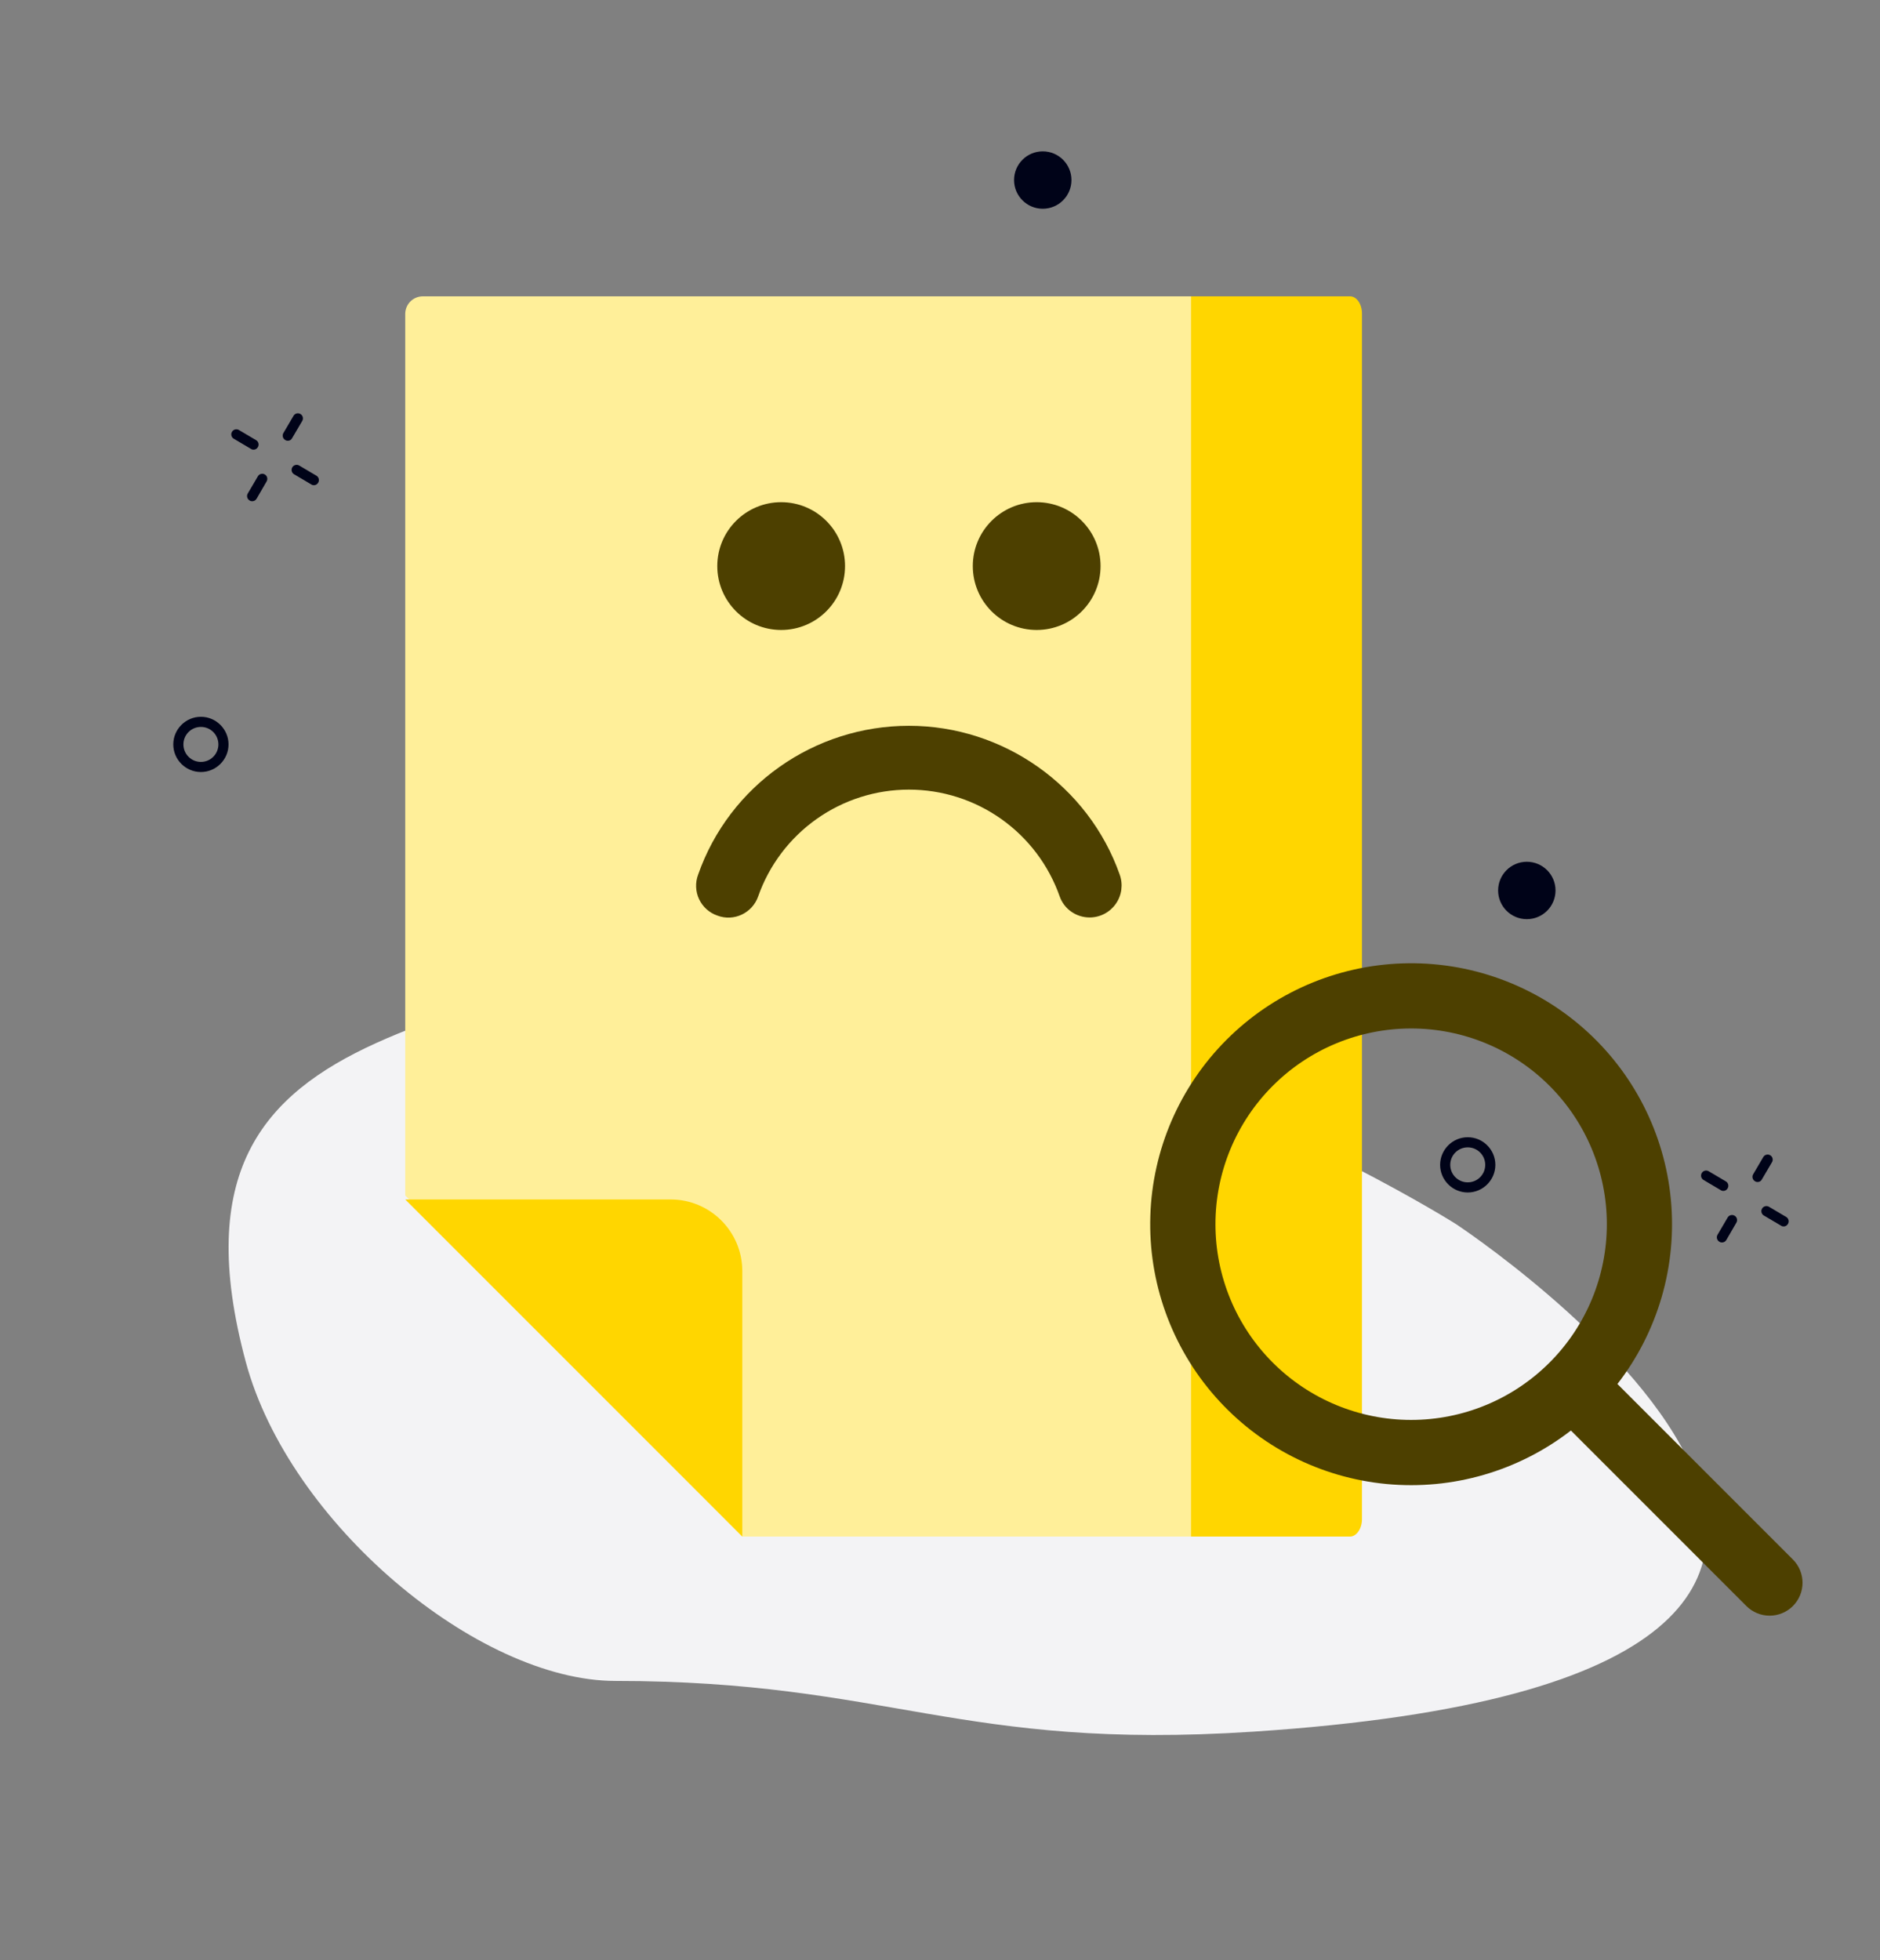 <svg width="188" height="196" viewBox="0 0 188 196" fill="none" xmlns="http://www.w3.org/2000/svg">
<rect x="0" y="0" width="188" height="196" fill="#808080" stroke="none"/>
<g clip-path="url(#clip0_10313_84027)">
<path d="M125.326 173.141C213.747 167.342 145.622 122.406 145.622 122.406C145.622 122.406 84.012 83.265 37.624 104.285C26.183 109.469 19.507 117.332 24.58 136.177C28.918 152.288 47.773 168.069 61.545 168.069C88.816 168.069 95.956 175.067 125.326 173.141Z" fill="#F3F3F5"/>
<path d="M134.986 153.636H83.234C82.564 153.636 82.022 152.849 82.022 151.878V31.386C82.022 30.416 82.565 29.629 83.234 29.629H135.009C135.665 29.629 136.198 30.401 136.198 31.354V151.878C136.198 152.849 135.655 153.636 134.986 153.636Z" fill="#FFD600"/>
<path d="M119.105 153.636H74.23L40.523 119.529V31.386C40.523 30.92 40.709 30.473 41.038 30.143C41.368 29.814 41.815 29.629 42.281 29.629H119.105V153.636Z" fill="#FFEF99"/>
<path d="M74.23 153.636L40.523 119.929H67.066C71.022 119.929 74.23 123.137 74.23 127.094V153.636Z" fill="#FFD600"/>
<path fill-rule="evenodd" clip-rule="evenodd" d="M161.744 138.381L179.291 155.928C179.908 156.545 180.254 157.382 180.254 158.254C180.253 159.127 179.907 159.964 179.289 160.58C178.672 161.197 177.835 161.543 176.963 161.543C176.09 161.543 175.253 161.196 174.637 160.579L157.09 143.032C151.844 147.094 145.248 149.006 138.643 148.378C132.037 147.75 125.92 144.63 121.534 139.651C117.148 134.673 114.823 128.21 115.033 121.579C115.242 114.947 117.97 108.644 122.662 103.953C127.353 99.261 133.656 96.533 140.288 96.324C146.919 96.114 153.382 98.439 158.36 102.825C163.339 107.211 166.459 113.328 167.087 119.934C167.715 126.539 165.803 133.135 161.741 138.381H161.744ZM141.114 141.972C146.305 141.972 151.282 139.91 154.952 136.24C158.622 132.57 160.684 127.592 160.684 122.402C160.684 117.212 158.622 112.235 154.952 108.565C151.282 104.895 146.305 102.833 141.114 102.833C135.924 102.833 130.947 104.895 127.277 108.565C123.607 112.235 121.545 117.212 121.545 122.402C121.545 127.592 123.607 132.57 127.277 136.24C130.947 139.91 135.924 141.972 141.114 141.972Z" fill="#4D4000"/>
<path d="M78.117 62.988C81.644 62.988 84.504 60.128 84.504 56.6C84.504 53.072 81.644 50.212 78.117 50.212C74.589 50.212 71.729 53.072 71.729 56.6C71.729 60.128 74.589 62.988 78.117 62.988Z" fill="#4D4000"/>
<path d="M103.668 62.988C107.196 62.988 110.056 60.128 110.056 56.6C110.056 53.072 107.196 50.212 103.668 50.212C100.14 50.212 97.28 53.072 97.28 56.6C97.28 60.128 100.14 62.988 103.668 62.988Z" fill="#4D4000"/>
<path d="M108.97 91.733C107.628 91.733 106.415 90.902 105.967 89.625C104.869 86.504 102.828 83.801 100.128 81.889C97.428 79.977 94.201 78.95 90.892 78.95C87.584 78.95 84.356 79.977 81.656 81.889C78.956 83.801 76.916 86.504 75.817 89.625C75.242 91.286 73.389 92.18 71.729 91.541C71.331 91.404 70.965 91.188 70.652 90.906C70.339 90.624 70.086 90.283 69.907 89.902C69.728 89.521 69.628 89.108 69.612 88.687C69.595 88.266 69.664 87.847 69.812 87.453C72.942 78.51 81.438 72.569 90.892 72.569C100.346 72.569 108.842 78.574 111.972 87.453C112.145 87.935 112.199 88.452 112.131 88.96C112.063 89.467 111.873 89.951 111.579 90.371C111.285 90.79 110.895 91.132 110.44 91.37C109.986 91.607 109.482 91.731 108.97 91.733Z" fill="#4D4000"/>
<path d="M20.09 77.192C18.571 77.192 17.328 75.949 17.328 74.43C17.328 72.911 18.571 71.668 20.09 71.668C21.61 71.668 22.853 72.911 22.853 74.43C22.853 75.949 21.61 77.192 20.09 77.192ZM20.09 72.681C19.124 72.681 18.341 73.463 18.341 74.43C18.341 75.397 19.124 76.18 20.09 76.18C21.057 76.18 21.84 75.397 21.84 74.43C21.84 73.463 21.057 72.681 20.09 72.681Z" fill="#000318"/>
<path d="M146.774 119.231C145.255 119.231 144.012 117.988 144.012 116.468C144.012 114.949 145.255 113.706 146.774 113.706C148.293 113.706 149.536 114.949 149.536 116.468C149.536 117.988 148.293 119.231 146.774 119.231ZM146.774 114.719C145.807 114.719 145.025 115.502 145.025 116.468C145.025 117.435 145.807 118.218 146.774 118.218C147.741 118.218 148.523 117.435 148.523 116.468C148.523 115.502 147.741 114.719 146.774 114.719Z" fill="#000318"/>
<path d="M25.361 44.961C25.269 44.961 25.192 44.946 25.1 44.884L23.381 43.869C23.136 43.731 23.059 43.408 23.197 43.177C23.335 42.931 23.657 42.854 23.888 42.992L25.606 44.008C25.852 44.146 25.929 44.469 25.791 44.7C25.698 44.869 25.53 44.961 25.361 44.961Z" fill="#000318"/>
<path d="M31.392 48.515C31.3 48.515 31.223 48.5 31.131 48.438L29.413 47.423C29.167 47.284 29.09 46.961 29.228 46.73C29.366 46.484 29.689 46.407 29.919 46.546L31.638 47.561C31.883 47.7 31.96 48.023 31.822 48.254C31.73 48.423 31.561 48.515 31.392 48.515Z" fill="#000318"/>
<path d="M25.22 50.115C25.128 50.115 25.052 50.1 24.959 50.038C24.714 49.9 24.637 49.577 24.775 49.346L25.788 47.623C25.926 47.377 26.248 47.3 26.479 47.438C26.724 47.577 26.801 47.9 26.663 48.131L25.665 49.854C25.573 50.023 25.404 50.115 25.22 50.115Z" fill="#000318"/>
<path d="M28.783 44.07C28.691 44.07 28.614 44.055 28.522 43.993C28.276 43.855 28.2 43.532 28.338 43.301L29.351 41.578C29.489 41.332 29.811 41.255 30.041 41.394C30.287 41.532 30.363 41.855 30.225 42.086L29.212 43.809C29.12 43.993 28.952 44.07 28.783 44.07Z" fill="#000318"/>
<path d="M172.337 119.075C172.245 119.075 172.169 119.059 172.077 118.998L170.358 117.982C170.112 117.844 170.036 117.521 170.174 117.29C170.312 117.044 170.634 116.967 170.864 117.105L172.583 118.121C172.828 118.259 172.905 118.582 172.767 118.813C172.675 118.982 172.506 119.075 172.337 119.075Z" fill="#000318"/>
<path d="M178.369 122.628C178.277 122.628 178.2 122.613 178.108 122.551L176.389 121.536C176.144 121.398 176.067 121.075 176.205 120.844C176.343 120.598 176.665 120.521 176.895 120.659L178.614 121.675C178.86 121.813 178.936 122.136 178.798 122.367C178.706 122.536 178.537 122.628 178.369 122.628Z" fill="#000318"/>
<path d="M172.197 124.229C172.105 124.229 172.028 124.213 171.936 124.152C171.69 124.013 171.614 123.69 171.752 123.459L172.765 121.736C172.903 121.49 173.225 121.413 173.455 121.552C173.701 121.69 173.777 122.013 173.639 122.244L172.642 123.967C172.55 124.136 172.381 124.229 172.197 124.229Z" fill="#000318"/>
<path d="M175.759 118.184C175.667 118.184 175.591 118.168 175.498 118.107C175.253 117.968 175.176 117.645 175.314 117.414L176.327 115.691C176.465 115.445 176.787 115.368 177.018 115.507C177.263 115.645 177.34 115.968 177.202 116.199L176.189 117.922C176.097 118.107 175.928 118.184 175.759 118.184Z" fill="#000318"/>
<path d="M104.276 20.872C105.861 20.872 107.146 19.587 107.146 18.003C107.146 16.418 105.861 15.133 104.276 15.133C102.691 15.133 101.406 16.418 101.406 18.003C101.406 19.587 102.691 20.872 104.276 20.872Z" fill="#000318"/>
<path d="M152.682 91.903C154.267 91.903 155.552 90.619 155.552 89.034C155.552 87.449 154.267 86.164 152.682 86.164C151.097 86.164 149.812 87.449 149.812 89.034C149.812 90.619 151.097 91.903 152.682 91.903Z" fill="#000318"/>
</g>
<defs>
<clipPath id="clip0_10313_84027">
<rect width="187" height="194.727" fill="white" transform="translate(0.5 0.637)"/>
</clipPath>
</defs>
</svg>
